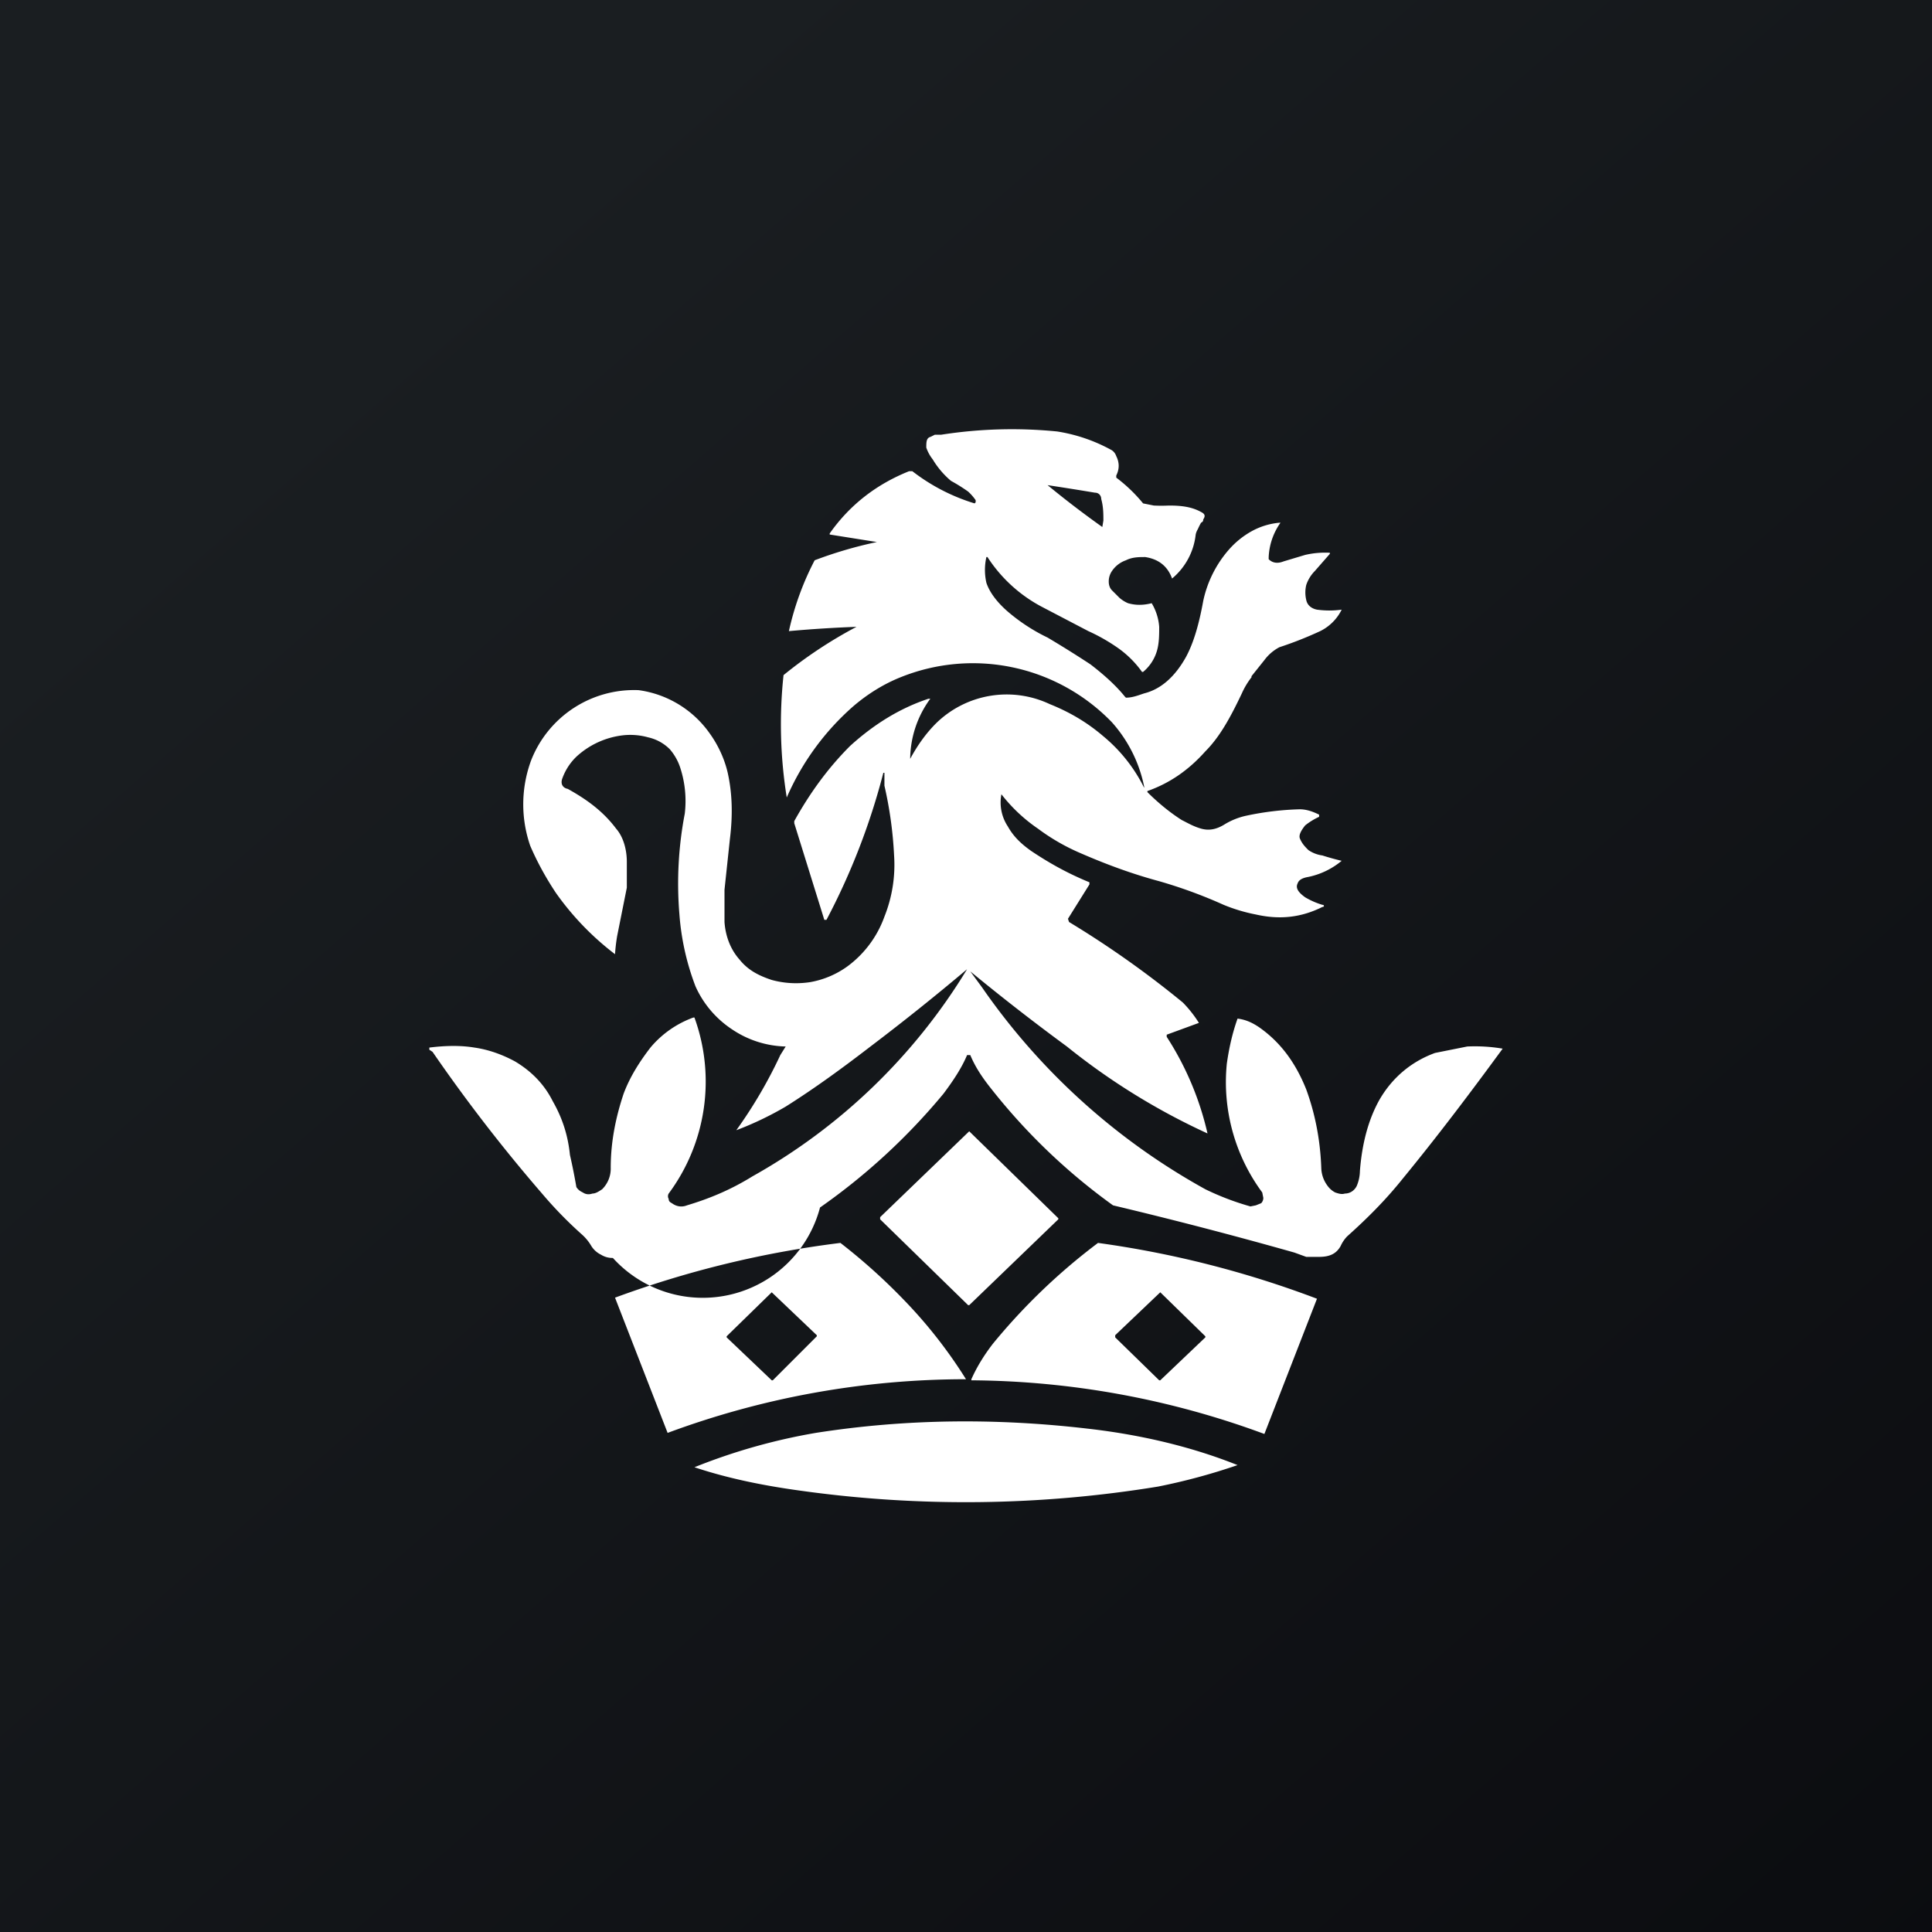 <!-- by TradingView --><svg width="18" height="18" viewBox="0 0 18 18" xmlns="http://www.w3.org/2000/svg"><rect x="0" y="0" width="18" height="18" fill="#808080" stroke="none"/><path fill="url(#ax3n2vl0w)" d="M0 0h18v18H0z"/><path d="M10.66 7.34v-.01a1.28 1.28 0 0 0-.3-.6 1.8 1.8 0 0 0-1.97-.42c-.15.06-.3.15-.44.27a2.4 2.4 0 0 0-.62.85 4.3 4.3 0 0 1-.03-1.14 4.13 4.13 0 0 1 .68-.45 11.76 11.76 0 0 0-.63.04 2.67 2.67 0 0 1 .24-.66 3.9 3.9 0 0 1 .58-.17l-.44-.07v-.01c.19-.27.44-.46.74-.58h.03a1.8 1.8 0 0 0 .58.3l.01-.01v-.02a.46.46 0 0 0-.07-.08 1.56 1.56 0 0 0-.16-.1.8.8 0 0 1-.17-.2.37.37 0 0 1-.06-.11c0-.05 0-.09.04-.1l.04-.02h.06a4.26 4.26 0 0 1 1.08-.03 1.54 1.54 0 0 1 .5.17c.02.01.04.03.05.06.03.06.03.12 0 .18v.02a1.45 1.45 0 0 1 .25.24l.1.02a1.4 1.4 0 0 0 .14 0c.11 0 .21.01.3.06.04.02.04.04.02.07 0 .01 0 .02-.02.03a.64.64 0 0 0-.03.06.16.16 0 0 0-.02.05.62.62 0 0 1-.22.41c-.04-.11-.12-.18-.25-.2-.06 0-.12 0-.18.03a.26.26 0 0 0-.13.1.17.17 0 0 0-.03.1c0 .03.01.06.03.08l.07.07a.3.3 0 0 0 .08.05c.07.02.14.02.22 0a.5.5 0 0 1 .07.22c0 .07 0 .15-.02.22a.4.4 0 0 1-.13.2h-.01a.94.94 0 0 0-.22-.22 1.7 1.7 0 0 0-.28-.16l-.44-.23a1.36 1.36 0 0 1-.5-.46h-.01a.54.54 0 0 0 0 .24c.03.09.1.18.19.26a1.7 1.7 0 0 0 .38.25 10.38 10.38 0 0 1 .4.25c.13.1.24.2.32.3l.01.01c.06 0 .11-.02.17-.04.16-.04.29-.16.39-.34.07-.13.12-.3.16-.52a1.06 1.06 0 0 1 .24-.48.8.8 0 0 1 .21-.17.66.66 0 0 1 .26-.08h.01a.6.6 0 0 0-.11.32v.02c.04.04.09.04.14.02l.2-.06a.82.82 0 0 1 .23-.02v.01l-.14.16a.34.34 0 0 0-.08.13.3.3 0 0 0 0 .14c.01.05.05.08.1.09a.85.85 0 0 0 .23 0 .44.44 0 0 1-.2.2 3.48 3.48 0 0 1-.38.15.41.41 0 0 0-.14.12l-.12.15v.01a.71.71 0 0 0-.09.15c-.1.21-.2.4-.34.54-.16.18-.34.3-.54.37v.01c.1.1.21.19.32.26.06.03.11.06.18.08.07.02.14.01.22-.04a.65.65 0 0 1 .2-.08 2.7 2.7 0 0 1 .5-.06c.06 0 .12.02.18.05v.02a.63.63 0 0 0-.13.08c-.04.05-.06.09-.05.12.02.05.05.08.08.11a.3.3 0 0 0 .13.05 2.44 2.44 0 0 0 .18.05.71.71 0 0 1-.31.15c-.06.01-.09.03-.1.06-.02.04 0 .08.07.13a.72.72 0 0 0 .16.07c.02 0 .02.02 0 .02-.2.1-.4.12-.62.07a1.57 1.57 0 0 1-.3-.09 4.46 4.46 0 0 0-.6-.22c-.26-.07-.5-.16-.73-.26a1.93 1.93 0 0 1-.4-.23 1.5 1.5 0 0 1-.34-.32c0-.01 0-.01 0 0-.02.1 0 .21.06.3.05.09.12.16.22.23.15.1.32.2.54.29v.02l-.2.32.01.03a9.1 9.1 0 0 1 1.06.75 1.12 1.12 0 0 1 .15.19l-.3.11v.02a2.8 2.8 0 0 1 .38.9 6.21 6.21 0 0 1-1.31-.81 20.6 20.6 0 0 1-.9-.7l.11.15a6.14 6.14 0 0 0 2.08 1.88 2.5 2.5 0 0 0 .42.16l.05-.01.05-.02a.07.07 0 0 0 .02-.05l-.01-.05a1.73 1.73 0 0 1-.33-1.2c.02-.14.05-.28.1-.42 0 0 0-.01 0 0 .08.01.14.04.2.08.2.14.34.33.44.58.08.22.13.46.14.73a.29.29 0 0 0 .06.17.2.2 0 0 0 .07.06c.03.01.06.02.09.01.05 0 .09-.03.11-.07a.37.37 0 0 0 .03-.14c.02-.26.08-.48.18-.66.12-.21.3-.36.52-.44l.3-.06a1.55 1.55 0 0 1 .33.02c-.3.41-.61.82-.93 1.21-.16.2-.33.37-.52.54a.32.32 0 0 0-.06.09c-.04.07-.1.1-.2.1h-.12l-.11-.04a41.3 41.3 0 0 0-1.69-.44 5.63 5.63 0 0 1-1.13-1.08c-.08-.1-.15-.2-.2-.32h-.03c-.05.12-.13.24-.22.36a5.85 5.85 0 0 1-1.15 1.06 1.13 1.13 0 0 1-1.93.47.2.2 0 0 1-.11-.03.22.22 0 0 1-.09-.08.44.44 0 0 0-.09-.11 3.8 3.8 0 0 1-.37-.38A15.15 15.15 0 0 1 4.03 9.8L4 9.78v-.02c.16-.02.3-.02.42 0 .14.02.27.07.38.13.15.09.27.21.35.37.08.14.14.3.16.5a5.5 5.5 0 0 1 .06.3c.02.03.04.04.06.05.03.02.06.02.09.01.03 0 .06-.02.09-.04a.27.27 0 0 0 .08-.2c0-.25.05-.48.12-.69.06-.16.15-.3.25-.43a.94.94 0 0 1 .4-.28h.01a1.75 1.75 0 0 1-.24 1.64.05.05 0 0 0 0 .05c0 .02.01.03.03.04.04.03.09.04.14.02.2-.06.4-.14.61-.27a5.46 5.46 0 0 0 2-1.93 22 22 0 0 1-.9.72c-.26.2-.52.39-.79.56a3.03 3.03 0 0 1-.46.22 4.33 4.33 0 0 0 .41-.7l.05-.08a.93.93 0 0 1-.5-.16.94.94 0 0 1-.34-.4 2.36 2.36 0 0 1-.15-.67 3.46 3.46 0 0 1 .05-.94 1 1 0 0 0-.04-.42.5.5 0 0 0-.1-.18.41.41 0 0 0-.2-.11.62.62 0 0 0-.23-.02.77.77 0 0 0-.44.2.53.53 0 0 0-.13.2c-.02.05 0 .09.05.1.18.1.33.21.45.37.07.08.1.2.1.31v.24l-.09.45a1.7 1.7 0 0 0-.02.17 2.61 2.61 0 0 1-.55-.57c-.1-.15-.18-.3-.24-.44a1.18 1.18 0 0 1 .01-.8 1.03 1.03 0 0 1 1-.65.97.97 0 0 1 .66.4c.08.11.14.24.17.37.04.18.05.38.02.62l-.05.47v.3c.01.14.06.26.14.35.08.1.18.15.3.19.11.03.23.04.36.02A.84.84 0 0 0 7.9 9a.99.99 0 0 0 .34-.46 1.3 1.3 0 0 0 .09-.57 3.7 3.7 0 0 0-.09-.65V7.2h-.01a6.31 6.31 0 0 1-.53 1.37h-.02l-.28-.9v-.02c.15-.27.32-.5.52-.7.22-.2.46-.35.73-.44.02 0 .02 0 .01.01a.96.96 0 0 0-.18.55c0 .01 0 .02 0 0 .07-.13.15-.24.24-.33a.94.94 0 0 1 1.06-.18c.2.08.36.18.5.3a1.47 1.47 0 0 1 .38.48Zm-.9-2.82a9.03 9.03 0 0 0 .51.39l.01-.06c0-.06 0-.13-.02-.2 0-.03-.02-.06-.06-.06a26.6 26.6 0 0 0-.44-.07Zm.1 6.83-.83-.81-.83.8v.02l.82.8h.01l.83-.8v-.01Zm-4.13.74.49 1.26s0 .01 0 0a7.98 7.98 0 0 1 2.78-.5 4.44 4.44 0 0 0-.57-.73 5.49 5.49 0 0 0-.6-.54 9.38 9.38 0 0 0-2.1.51Zm1.88.36-.41.41h-.01l-.42-.4v-.01l.42-.41.42.4Zm1.44.4c.04-.09.1-.2.2-.33a5.67 5.67 0 0 1 .98-.94 9.34 9.34 0 0 1 2.04.52l-.49 1.26a8 8 0 0 0-2.73-.5Zm1.76-.81-.42.4v.02l.41.4h.01l.42-.4v-.01l-.42-.41Zm-4.34 1.63c.3.1.63.17 1 .22a11.11 11.11 0 0 0 3.32-.04 5.7 5.7 0 0 0 .74-.2c-.4-.16-.87-.28-1.4-.34-.86-.1-1.7-.09-2.53.04a5.52 5.52 0 0 0-1.13.32Z" fill="#fff"/><defs><linearGradient id="ax3n2vl0w" x1="3.35" y1="3.12" x2="21.9" y2="24.43" gradientUnits="userSpaceOnUse"><stop stop-color="#1A1E21"/><stop offset="1" stop-color="#06060A"/></linearGradient></defs></svg>